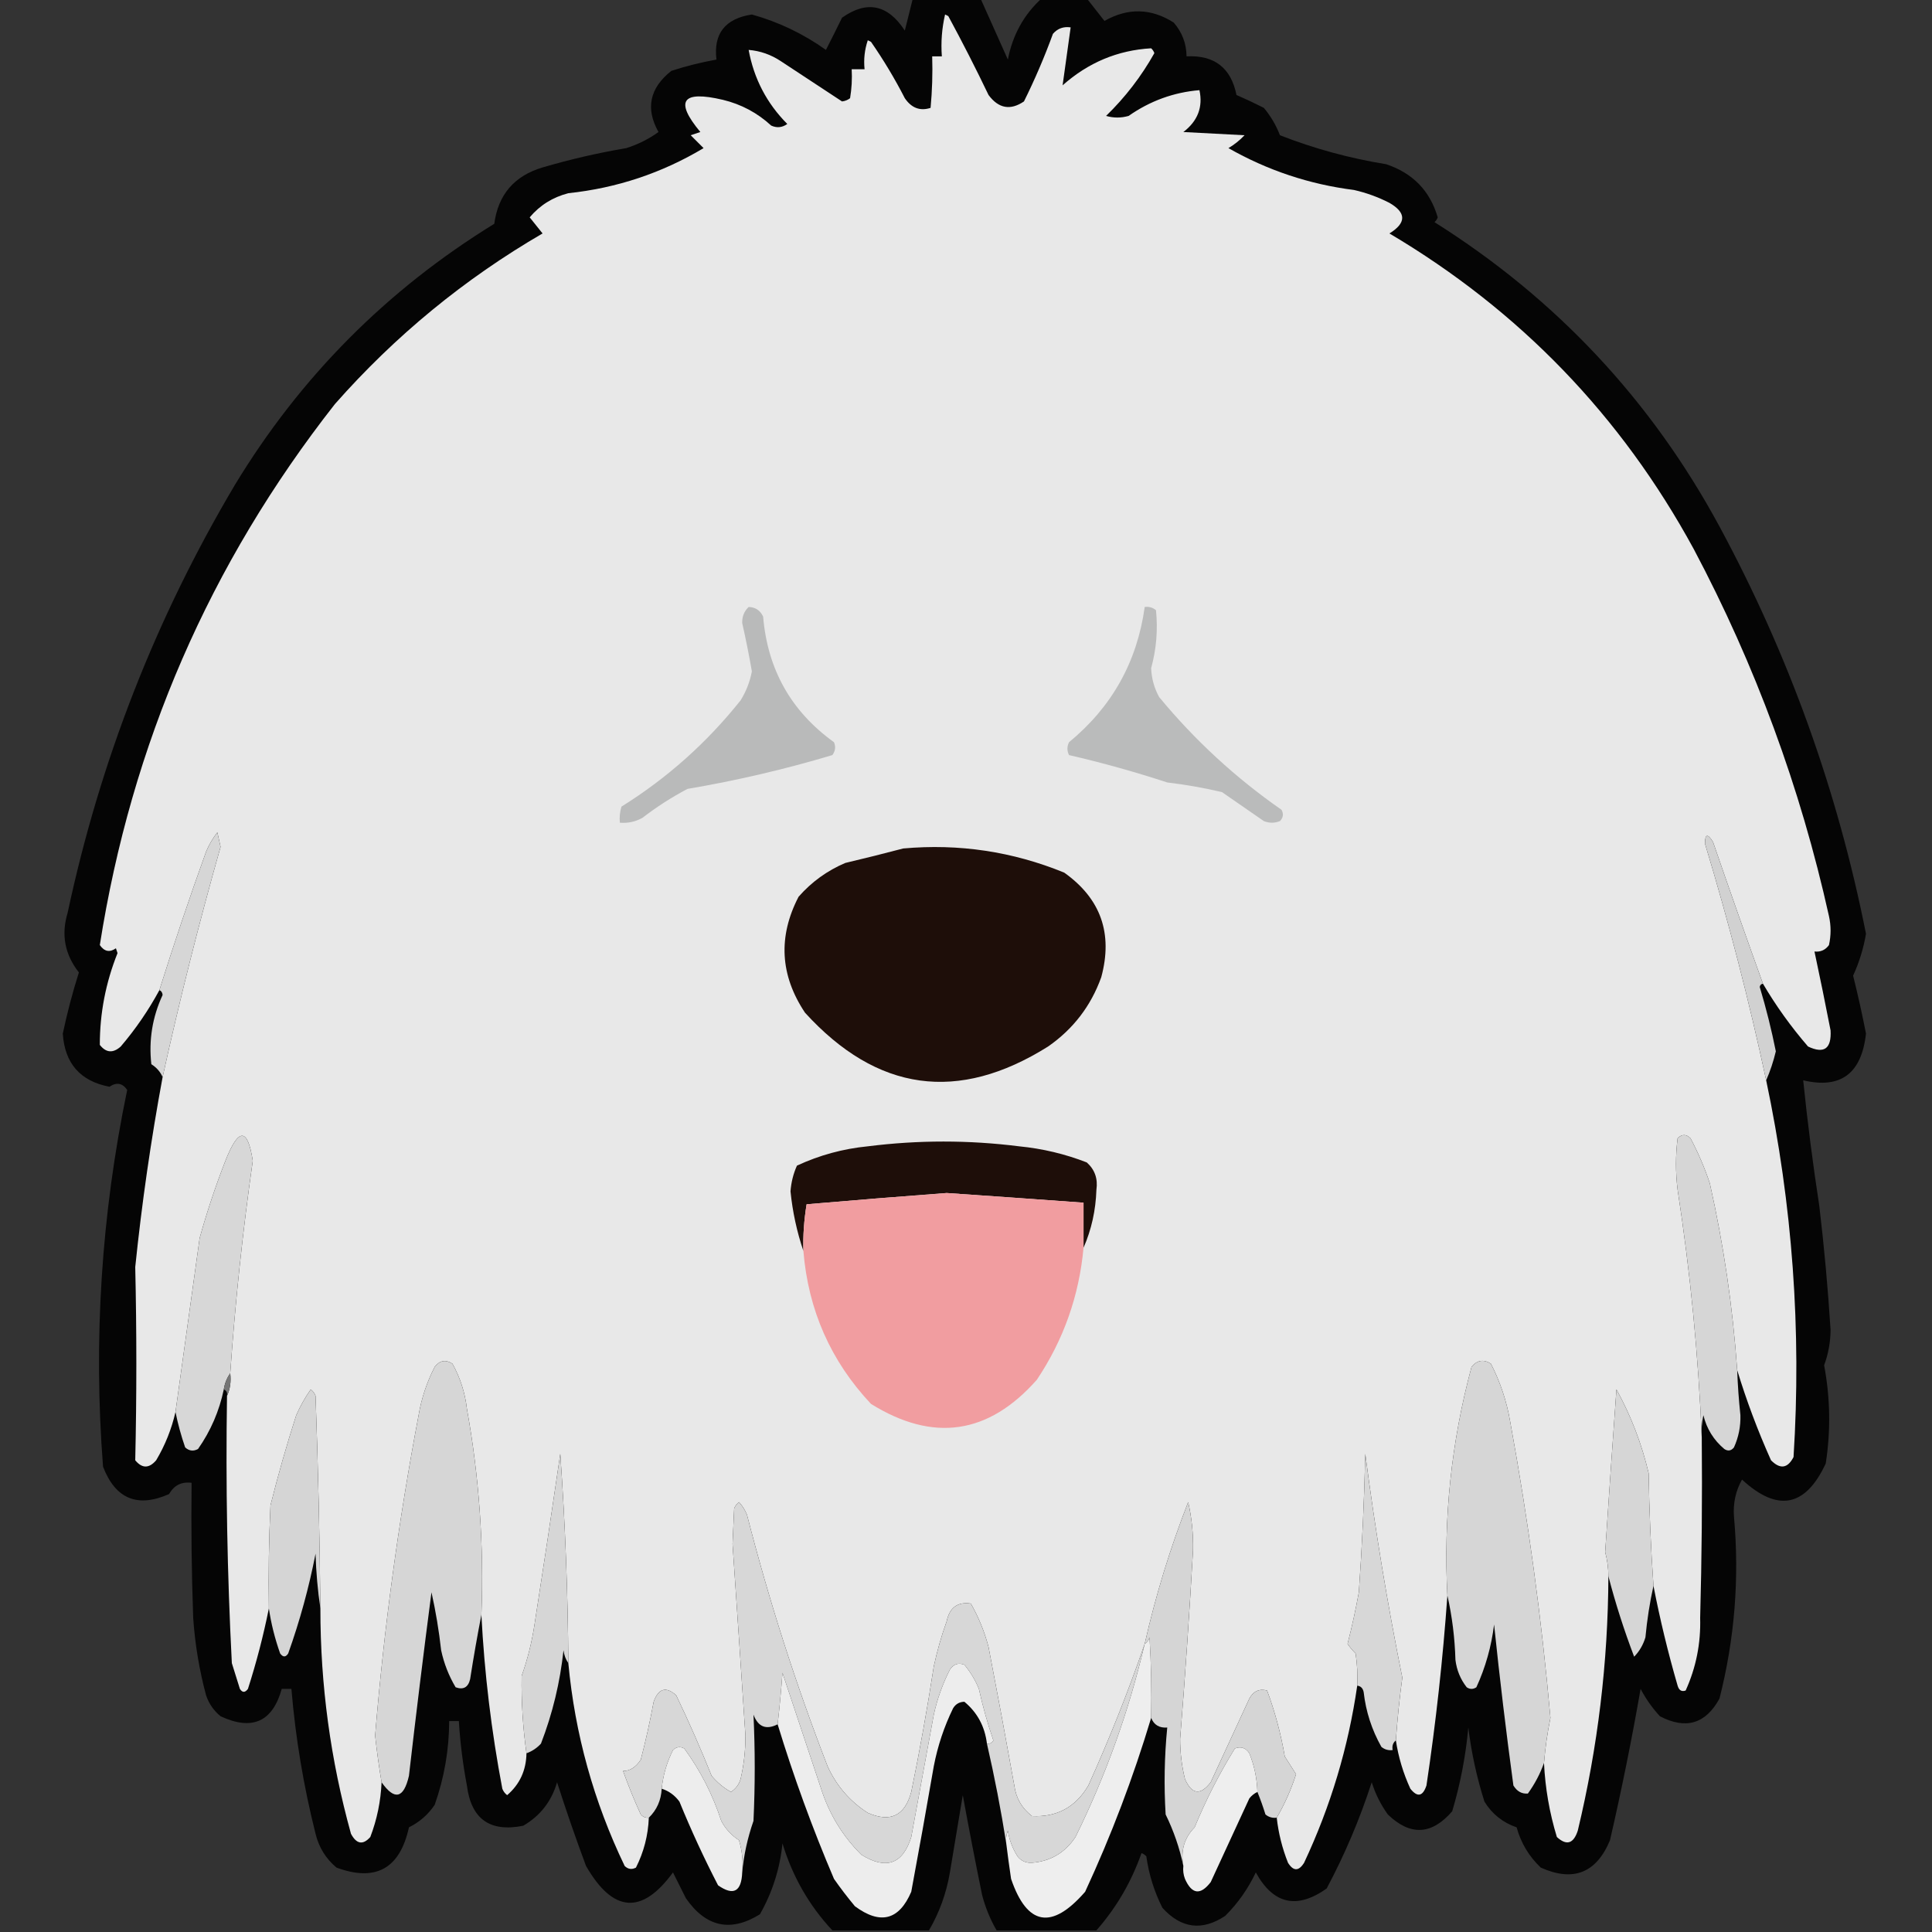 <?xml version="1.0" encoding="UTF-8"?>
<!DOCTYPE svg PUBLIC "-//W3C//DTD SVG 1.1//EN" "http://www.w3.org/Graphics/SVG/1.1/DTD/svg11.dtd">
<svg xmlns="http://www.w3.org/2000/svg" version="1.1" width="600px" height="600px" style="shape-rendering:geometricPrecision; text-rendering:geometricPrecision; image-rendering:optimizeQuality; fill-rule:evenodd; clip-rule:evenodd" xmlns:xlink="http://www.w3.org/1999/xlink">
<rect width="100%" height="100%" fill="#333333" stroke="none"/>
<g><path style="opacity:0.956" fill="#040404" d="M 283.5,-0.5 C 290.5,-0.5 297.5,-0.5 304.5,-0.5C 307.321,5.812 310.155,12.145 313,18.5C 314.472,10.875 317.972,4.542 323.5,-0.5C 328.167,-0.5 332.833,-0.5 337.5,-0.5C 339.334,1.834 341.167,4.168 343,6.5C 350.297,2.368 357.464,2.535 364.5,7C 367.11,9.995 368.443,13.495 368.5,17.5C 377.145,17.067 382.311,21.067 384,29.5C 386.886,30.76 389.719,32.093 392.5,33.5C 394.629,36.044 396.296,38.878 397.5,42C 408.155,46.167 419.155,49.167 430.5,51C 438.763,53.762 444.097,59.262 446.5,67.5C 446.291,68.086 445.957,68.586 445.5,69C 483.295,92.793 512.795,124.293 534,163.5C 555.509,203.358 570.675,245.525 579.5,290C 578.734,294.526 577.401,298.859 575.5,303C 576.991,308.965 578.325,314.965 579.5,321C 578.129,333.426 571.629,338.259 560,335.5C 561.331,348.497 562.998,361.497 565,374.5C 566.522,387.301 567.688,400.135 568.5,413C 568.469,416.818 567.802,420.485 566.5,424C 568.412,434.125 568.579,444.291 567,454.5C 560.715,468.032 552.049,469.699 541,459.5C 539.023,463.017 538.189,466.851 538.5,471C 540.226,490.11 538.726,508.943 534,527.5C 529.721,535.369 523.554,537.202 515.5,533C 513.131,530.43 511.131,527.596 509.5,524.5C 506.771,540.198 503.604,555.865 500,571.5C 495.767,581.685 488.6,584.519 478.5,580C 474.855,576.547 472.355,572.38 471,567.5C 466.711,566.023 463.378,563.356 461,559.5C 458.616,551.958 456.949,544.291 456,536.5C 455.194,545.337 453.527,554.004 451,562.5C 444.641,569.886 437.975,570.219 431,563.5C 428.806,560.446 427.139,557.112 426,553.5C 422.299,564.943 417.633,575.943 412,586.5C 402.754,593.039 395.421,591.372 390,581.5C 387.611,586.554 384.445,591.054 380.5,595C 373.327,599.752 366.827,598.919 361,592.5C 358.456,587.452 356.789,582.119 356,576.5C 355.586,576.043 355.086,575.709 354.5,575.5C 351.353,584.471 346.686,592.471 340.5,599.5C 330.167,599.5 319.833,599.5 309.5,599.5C 307.519,596.064 306.019,592.397 305,588.5C 302.892,578.187 300.892,567.854 299,557.5C 297.667,565.5 296.333,573.5 295,581.5C 293.904,587.96 291.737,593.96 288.5,599.5C 278.5,599.5 268.5,599.5 258.5,599.5C 251.327,591.84 246.16,582.84 243,572.5C 242.207,580.342 239.874,587.675 236,594.5C 226.896,600.144 219.23,598.478 213,589.5C 211.667,586.833 210.333,584.167 209,581.5C 199.364,594.707 190.364,594.04 182,579.5C 178.803,570.908 175.803,562.242 173,553.5C 171.3,559.4 167.8,563.9 162.5,567C 152.148,569.079 146.315,564.912 145,554.5C 143.744,547.879 142.911,541.212 142.5,534.5C 141.5,534.5 140.5,534.5 139.5,534.5C 139.468,543.426 137.968,552.093 135,560.5C 132.977,563.52 130.31,565.854 127,567.5C 124.194,580.33 116.694,584.497 104.5,580C 101.193,577.222 99.026,573.722 98,569.5C 94.272,554.697 91.772,539.697 90.5,524.5C 89.5,524.5 88.5,524.5 87.5,524.5C 84.646,534.739 78.312,537.572 68.5,533C 66.383,531.269 64.883,529.102 64,526.5C 61.892,518.627 60.559,510.627 60,502.5C 59.5,488.504 59.333,474.504 59.5,460.5C 56.401,460.092 54.067,461.259 52.5,464C 42.688,468.339 35.855,465.506 32,455.5C 28.959,416.196 31.459,377.196 39.5,338.5C 38.034,336.343 36.2,336.01 34,337.5C 24.94,335.77 20.107,330.27 19.5,321C 20.86,314.557 22.527,308.224 24.5,302C 20.118,296.424 18.951,290.258 21,283.5C 31.084,236.235 48.417,191.901 73,150.5C 93.31,117.024 120.143,90.024 153.5,69.5C 154.713,60.452 159.713,54.618 168.5,52C 177.048,49.49 185.715,47.49 194.5,46C 198.112,44.861 201.446,43.194 204.5,41C 200.405,33.694 201.738,27.36 208.5,22C 213.092,20.519 217.759,19.352 222.5,18.5C 221.53,10.446 225.197,5.779 233.5,4.5C 241.826,6.83 249.493,10.497 256.5,15.5C 258.163,12.257 259.829,8.924 261.5,5.5C 269.209,0.047 275.709,1.38 281,9.5C 281.838,6.148 282.671,2.815 283.5,-0.5 Z"/></g>
<g><path style="opacity:1" fill="#e8e8e8" d="M 547.5,305.5 C 542.261,290.955 537.094,276.288 532,261.5C 530.332,258.79 529.499,258.957 529.5,262C 536.883,286.369 543.216,310.869 548.5,335.5C 556.662,374.116 559.495,413.116 557,452.5C 555.174,456.037 552.84,456.371 550,453.5C 545.877,444.296 542.377,434.962 539.5,425.5C 538.131,405.926 535.298,386.593 531,367.5C 529.39,362.669 527.39,358.003 525,353.5C 523.667,352.167 522.333,352.167 521,353.5C 520.333,358.833 520.333,364.167 521,369.5C 524.949,395.185 527.449,420.852 528.5,446.5C 528.667,465.17 528.5,483.836 528,502.5C 528.222,510.379 526.722,517.879 523.5,525C 522.256,525.456 521.423,524.956 521,523.5C 518.027,513.276 515.527,502.943 513.5,492.5C 512.688,480.909 512.188,469.242 512,457.5C 509.838,448.341 506.504,439.674 502,431.5C 500.79,448.217 499.623,465.051 498.5,482C 499.159,484.462 499.493,486.962 499.5,489.5C 499.39,516.214 496.223,542.547 490,568.5C 488.676,572.597 486.51,573.264 483.5,570.5C 481.212,563.007 479.879,555.341 479.5,547.5C 479.886,542.799 480.552,538.133 481.5,533.5C 478.756,502.641 474.59,471.975 469,441.5C 467.92,435.176 465.92,429.176 463,423.5C 460.733,422.065 458.733,422.398 457,424.5C 450.728,447.781 448.228,471.448 449.5,495.5C 448.101,515.254 445.935,534.92 443,554.5C 441.857,557.915 440.19,558.249 438,555.5C 435.789,550.702 434.289,545.702 433.5,540.5C 433.96,533.986 434.627,527.486 435.5,521C 430.857,497.976 427.024,474.81 424,451.5C 423.678,465.85 423.011,480.184 422,494.5C 421.025,499.876 419.858,505.209 418.5,510.5C 419.154,511.504 419.987,512.504 421,513.5C 421.498,516.817 421.665,520.15 421.5,523.5C 418.743,542.608 413.243,560.941 405,578.5C 403.333,581.167 401.667,581.167 400,578.5C 398.205,573.988 397.039,569.321 396.5,564.5C 398.971,560.272 400.971,555.772 402.5,551C 401.349,549.177 400.182,547.344 399,545.5C 397.793,538.452 395.96,531.619 393.5,525C 391.097,524.37 389.263,525.203 388,527.5C 384,536.167 380,544.833 376,553.5C 372.801,557.659 370.135,557.325 368,552.5C 366.994,548.402 366.494,544.236 366.5,540C 368.063,520.514 369.396,501.014 370.5,481.5C 370.614,476.391 370.114,471.391 369,466.5C 363.403,480.793 358.903,495.46 355.5,510.5C 350.379,525.345 344.546,540.012 338,554.5C 334.059,561.219 328.226,564.386 320.5,564C 317.366,561.612 315.533,558.446 315,554.5C 312.427,540.153 309.76,525.82 307,511.5C 305.749,506.742 303.915,502.242 301.5,498C 297.412,497.396 294.912,499.23 294,503.5C 292.356,508.077 291.022,512.744 290,517.5C 287.99,530.561 285.656,543.561 283,556.5C 281.006,563.914 276.506,566.081 269.5,563C 263.926,559.423 259.759,554.589 257,548.5C 247.126,523.007 238.793,497.007 232,470.5C 231.417,468.998 230.584,467.665 229.5,466.5C 228.808,467.025 228.308,467.692 228,468.5C 227.833,472.167 227.667,475.833 227.5,479.5C 228.859,499.331 230.192,519.164 231.5,539C 231.523,543.568 231.023,548.068 230,552.5C 229.477,554.223 228.477,555.556 227,556.5C 224.719,555.224 222.719,553.557 221,551.5C 217.608,543.049 213.941,534.716 210,526.5C 206.841,523.659 204.508,524.326 203,528.5C 201.881,534.551 200.547,540.551 199,546.5C 197.433,548.856 195.6,550.023 193.5,550C 195.138,554.58 196.971,559.08 199,563.5C 199.671,564.252 200.504,564.586 201.5,564.5C 201.287,569.969 199.954,575.136 197.5,580C 196.216,580.684 195.049,580.517 194,579.5C 184.391,559.511 178.557,538.511 176.5,516.5C 176.368,494.857 175.535,473.191 174,451.5C 171.427,469.178 168.76,486.845 166,504.5C 165.174,509.964 163.841,515.297 162,520.5C 161.883,528.525 162.383,536.525 163.5,544.5C 163.406,549.812 161.406,554.146 157.5,557.5C 156.808,556.975 156.308,556.308 156,555.5C 152.604,537.648 150.438,519.648 149.5,501.5C 150.321,480.043 148.821,458.709 145,437.5C 144.424,432.525 142.924,427.859 140.5,423.5C 138.389,422.152 136.555,422.485 135,424.5C 132.565,429.236 130.899,434.236 130,439.5C 123.749,472.422 119.249,505.589 116.5,539C 117.028,543.866 117.695,548.699 118.5,553.5C 118.248,559.39 117.081,565.056 115,570.5C 112.724,573.064 110.724,572.73 109,569.5C 102.647,546.602 99.481,523.269 99.5,499.5C 99.296,477.566 98.796,455.566 98,433.5C 97.692,432.692 97.192,432.025 96.5,431.5C 94.747,434.005 93.247,436.671 92,439.5C 89.022,448.744 86.356,458.077 84,467.5C 83.5,478.161 83.334,488.828 83.5,499.5C 81.803,507.954 79.636,516.288 77,524.5C 76.107,525.711 75.274,525.711 74.5,524.5C 73.668,521.839 72.834,519.172 72,516.5C 70.571,488.863 70.071,461.197 70.5,433.5C 71.468,431.393 71.802,429.059 71.5,426.5C 73.042,404.416 75.375,382.416 78.5,360.5C 76.912,350.135 74.078,350.135 70,360.5C 66.934,368.363 64.268,376.363 62,384.5C 59.474,402.55 56.974,420.55 54.5,438.5C 53.28,443.829 51.28,448.829 48.5,453.5C 46.287,456.08 44.12,456.08 42,453.5C 42.456,433.483 42.456,413.483 42,393.5C 44.045,373.672 46.879,354.005 50.5,334.5C 55.766,310.603 61.766,286.769 68.5,263C 68.167,261.5 67.833,260 67.5,258.5C 66.081,260.336 64.914,262.336 64,264.5C 58.839,278.816 54.006,293.15 49.5,307.5C 46.127,313.739 42.127,319.572 37.5,325C 35.105,327.145 32.938,326.978 31,324.5C 30.994,314.684 32.827,305.184 36.5,296C 36.333,295.5 36.167,295 36,294.5C 34.062,295.86 32.396,295.527 31,293.5C 40.808,231.04 65.141,175.04 104,125.5C 122.687,104.303 144.187,86.637 168.5,72.5C 167.167,70.833 165.833,69.167 164.5,67.5C 167.655,63.75 171.655,61.25 176.5,60C 191.559,58.405 205.559,53.738 218.5,46C 217.167,44.667 215.833,43.333 214.5,42C 215.5,41.667 216.5,41.333 217.5,41C 209.453,31.34 211.787,28.007 224.5,31C 230.207,32.381 235.207,35.048 239.5,39C 241.259,39.797 242.926,39.631 244.5,38.5C 238.129,32.092 234.129,24.425 232.5,15.5C 236.105,15.799 239.439,16.965 242.5,19C 248.872,23.181 255.206,27.348 261.5,31.5C 262.442,31.392 263.275,31.058 264,30.5C 264.498,27.518 264.665,24.518 264.5,21.5C 265.833,21.5 267.167,21.5 268.5,21.5C 268.183,18.428 268.516,15.428 269.5,12.5C 269.833,12.667 270.167,12.833 270.5,13C 274.377,18.585 277.877,24.418 281,30.5C 283.076,33.554 285.742,34.554 289,33.5C 289.499,28.177 289.666,22.844 289.5,17.5C 290.5,17.5 291.5,17.5 292.5,17.5C 292.174,13.116 292.508,8.783 293.5,4.5C 293.833,4.667 294.167,4.833 294.5,5C 298.849,13.025 303.015,21.192 307,29.5C 310.112,33.699 313.779,34.366 318,31.5C 321.39,24.664 324.39,17.664 327,10.5C 328.444,8.845 330.278,8.178 332.5,8.5C 331.65,14.546 330.817,20.546 330,26.5C 337.963,19.425 347.13,15.592 357.5,15C 357.957,15.414 358.291,15.914 358.5,16.5C 354.457,23.713 349.457,30.213 343.5,36C 345.833,36.667 348.167,36.667 350.5,36C 357.181,31.331 364.514,28.664 372.5,28C 373.63,33.263 371.963,37.596 367.5,41C 373.833,41.333 380.167,41.667 386.5,42C 385.016,43.574 383.349,44.907 381.5,46C 393.661,52.917 406.661,57.251 420.5,59C 424.341,59.876 428.007,61.209 431.5,63C 436.786,66.067 436.786,69.233 431.5,72.5C 472.009,96.508 503.509,129.175 526,170.5C 545.141,206.588 559.141,244.588 568,284.5C 568.667,287.5 568.667,290.5 568,293.5C 566.89,295.037 565.39,295.703 563.5,295.5C 565.244,303.643 566.91,311.809 568.5,320C 568.819,325.7 566.486,327.366 561.5,325C 556.227,318.9 551.56,312.4 547.5,305.5 Z"/></g>
<g><path style="opacity:1" fill="#b9baba" d="M 232.5,188.5 C 234.592,188.561 236.092,189.561 237,191.5C 238.378,207.93 245.712,220.93 259,230.5C 259.595,231.899 259.428,233.232 258.5,234.5C 243.753,238.912 228.753,242.412 213.5,245C 208.565,247.606 203.898,250.606 199.5,254C 197.323,255.202 194.989,255.702 192.5,255.5C 192.34,253.801 192.506,252.134 193,250.5C 207.17,241.669 219.504,230.669 230,217.5C 231.734,214.702 232.901,211.702 233.5,208.5C 232.628,203.473 231.628,198.473 230.5,193.5C 230.437,191.486 231.103,189.819 232.5,188.5 Z"/></g>
<g><path style="opacity:1" fill="#babbbb" d="M 355.5,188.5 C 356.822,188.33 357.989,188.663 359,189.5C 359.625,195.585 359.125,201.585 357.5,207.5C 357.622,210.698 358.455,213.698 360,216.5C 371.062,229.894 383.728,241.561 398,251.5C 398.684,252.784 398.517,253.951 397.5,255C 395.833,255.667 394.167,255.667 392.5,255C 388.167,252 383.833,249 379.5,246C 373.893,244.677 368.226,243.677 362.5,243C 352.412,239.695 342.246,236.862 332,234.5C 331.333,233.167 331.333,231.833 332,230.5C 345.307,219.551 353.141,205.551 355.5,188.5 Z"/></g>
<g><path style="opacity:1" fill="#d6d6d6" d="M 50.5,334.5 C 49.793,332.866 48.627,331.532 47,330.5C 46.161,323.019 47.328,315.853 50.5,309C 50.43,308.235 50.097,307.735 49.5,307.5C 54.006,293.15 58.839,278.816 64,264.5C 64.914,262.336 66.081,260.336 67.5,258.5C 67.833,260 68.167,261.5 68.5,263C 61.766,286.769 55.766,310.603 50.5,334.5 Z"/></g>
<g><path style="opacity:1" fill="#d1d1d1" d="M 547.5,305.5 C 546.957,305.56 546.624,305.893 546.5,306.5C 548.479,313.083 550.146,319.749 551.5,326.5C 550.752,329.645 549.752,332.645 548.5,335.5C 543.216,310.869 536.883,286.369 529.5,262C 529.499,258.957 530.332,258.79 532,261.5C 537.094,276.288 542.261,290.955 547.5,305.5 Z"/></g>
<g><path style="opacity:1" fill="#1e0e09" d="M 280.5,263.5 C 297.821,261.95 314.488,264.45 330.5,271C 341.857,279.067 345.691,289.9 342,303.5C 338.789,312.421 333.289,319.587 325.5,325C 297.54,342.563 272.374,339.063 250,314.5C 242.254,302.883 241.587,290.883 248,278.5C 252.037,273.898 256.871,270.398 262.5,268C 268.644,266.544 274.644,265.044 280.5,263.5 Z"/></g>
<g><path style="opacity:1" fill="#d7d7d7" d="M 71.5,426.5 C 70.463,427.93 69.796,429.597 69.5,431.5C 68.092,438.229 65.425,444.396 61.5,450C 60.056,450.781 58.723,450.614 57.5,449.5C 56.222,445.781 55.222,442.114 54.5,438.5C 56.974,420.55 59.474,402.55 62,384.5C 64.268,376.363 66.934,368.363 70,360.5C 74.078,350.135 76.912,350.135 78.5,360.5C 75.375,382.416 73.042,404.416 71.5,426.5 Z"/></g>
<g><path style="opacity:1" fill="#d6d6d6" d="M 539.5,425.5 C 539.667,430.174 540.001,434.841 540.5,439.5C 540.599,442.999 539.932,446.332 538.5,449.5C 537.635,450.583 536.635,450.749 535.5,450C 532.193,447.222 530.026,443.722 529,439.5C 528.503,441.81 528.337,444.143 528.5,446.5C 527.449,420.852 524.949,395.185 521,369.5C 520.333,364.167 520.333,358.833 521,353.5C 522.333,352.167 523.667,352.167 525,353.5C 527.39,358.003 529.39,362.669 531,367.5C 535.298,386.593 538.131,405.926 539.5,425.5 Z"/></g>
<g><path style="opacity:1" fill="#1e0e09" d="M 336.5,387.5 C 336.5,382.833 336.5,378.167 336.5,373.5C 322.34,372.475 308.173,371.475 294,370.5C 279.494,371.584 264.994,372.75 250.5,374C 249.689,378.965 249.356,383.799 249.5,388.5C 247.472,382.505 246.139,376.338 245.5,370C 245.703,367.189 246.369,364.522 247.5,362C 254.477,358.755 261.81,356.755 269.5,356C 285.169,354.024 300.835,354.024 316.5,356C 323.745,356.706 330.745,358.373 337.5,361C 339.995,363.219 340.995,366.052 340.5,369.5C 340.295,375.873 338.961,381.873 336.5,387.5 Z"/></g>
<g><path style="opacity:1" fill="#f19da0" d="M 336.5,387.5 C 335.135,402.429 330.302,416.095 322,428.5C 306.979,445.503 289.813,448.003 270.5,436C 258.005,422.71 251.005,406.876 249.5,388.5C 249.356,383.799 249.689,378.965 250.5,374C 264.994,372.75 279.494,371.584 294,370.5C 308.173,371.475 322.34,372.475 336.5,373.5C 336.5,378.167 336.5,382.833 336.5,387.5 Z"/></g>
<g><path style="opacity:1" fill="#d6d6d6" d="M 149.5,501.5 C 148.231,508.013 147.064,514.68 146,521.5C 145.388,524.032 143.888,524.865 141.5,524C 139.383,520.453 137.883,516.62 137,512.5C 136.325,506.432 135.325,500.432 134,494.5C 131.52,513.488 129.187,532.488 127,551.5C 125.371,558.552 122.537,559.219 118.5,553.5C 117.695,548.699 117.028,543.866 116.5,539C 119.249,505.589 123.749,472.422 130,439.5C 130.899,434.236 132.565,429.236 135,424.5C 136.555,422.485 138.389,422.152 140.5,423.5C 142.924,427.859 144.424,432.525 145,437.5C 148.821,458.709 150.321,480.043 149.5,501.5 Z"/></g>
<g><path style="opacity:1" fill="#d6d6d6" d="M 479.5,547.5 C 478.319,550.838 476.653,554.005 474.5,557C 472.613,557.163 471.113,556.329 470,554.5C 467.738,537.887 465.738,521.22 464,504.5C 463.173,511.308 461.34,517.808 458.5,524C 457.5,524.667 456.5,524.667 455.5,524C 453.562,521.53 452.396,518.696 452,515.5C 451.797,508.61 450.964,501.943 449.5,495.5C 448.228,471.448 450.728,447.781 457,424.5C 458.733,422.398 460.733,422.065 463,423.5C 465.92,429.176 467.92,435.176 469,441.5C 474.59,471.975 478.756,502.641 481.5,533.5C 480.552,538.133 479.886,542.799 479.5,547.5 Z"/></g>
<g><path style="opacity:1" fill="#757575" d="M 71.5,426.5 C 71.802,429.059 71.468,431.393 70.5,433.5C 70.672,432.508 70.338,431.842 69.5,431.5C 69.796,429.597 70.463,427.93 71.5,426.5 Z"/></g>
<g><path style="opacity:1" fill="#d5d5d5" d="M 99.5,499.5 C 98.673,494.015 98.173,488.348 98,482.5C 95.942,493.065 93.109,503.399 89.5,513.5C 88.726,514.711 87.893,514.711 87,513.5C 85.347,508.816 84.181,504.15 83.5,499.5C 83.334,488.828 83.5,478.161 84,467.5C 86.356,458.077 89.022,448.744 92,439.5C 93.247,436.671 94.747,434.005 96.5,431.5C 97.192,432.025 97.692,432.692 98,433.5C 98.796,455.566 99.296,477.566 99.5,499.5 Z"/></g>
<g><path style="opacity:1" fill="#d6d6d6" d="M 513.5,492.5 C 512.353,497.642 511.52,502.975 511,508.5C 510.288,510.847 509.121,512.847 507.5,514.5C 504.359,506.253 501.692,497.919 499.5,489.5C 499.493,486.962 499.159,484.462 498.5,482C 499.623,465.051 500.79,448.217 502,431.5C 506.504,439.674 509.838,448.341 512,457.5C 512.188,469.242 512.688,480.909 513.5,492.5 Z"/></g>
<g><path style="opacity:1" fill="#d6d6d6" d="M 176.5,516.5 C 175.71,515.391 175.21,514.058 175,512.5C 173.934,522.5 171.601,532.166 168,541.5C 166.729,542.883 165.229,543.883 163.5,544.5C 162.383,536.525 161.883,528.525 162,520.5C 163.841,515.297 165.174,509.964 166,504.5C 168.76,486.845 171.427,469.178 174,451.5C 175.535,473.191 176.368,494.857 176.5,516.5 Z"/></g>
<g><path style="opacity:1" fill="#d7d7d7" d="M 433.5,540.5 C 432.596,541.209 432.263,542.209 432.5,543.5C 431.178,543.67 430.011,543.337 429,542.5C 426.016,537.2 424.183,531.534 423.5,525.5C 423.253,524.287 422.586,523.62 421.5,523.5C 421.665,520.15 421.498,516.817 421,513.5C 419.987,512.504 419.154,511.504 418.5,510.5C 419.858,505.209 421.025,499.876 422,494.5C 423.011,480.184 423.678,465.85 424,451.5C 427.024,474.81 430.857,497.976 435.5,521C 434.627,527.486 433.96,533.986 433.5,540.5 Z"/></g>
<g><path style="opacity:1" fill="#d5d5d5" d="M 396.5,564.5 C 395.178,564.67 394.011,564.337 393,563.5C 392.256,561.1 391.423,558.767 390.5,556.5C 390.369,552.346 389.536,548.346 388,544.5C 386.867,542.789 385.367,542.289 383.5,543C 378.679,550.808 374.513,558.974 371,567.5C 367.784,570.774 366.617,574.774 367.5,579.5C 366.351,573.976 364.518,568.643 362,563.5C 361.448,554.487 361.615,545.487 362.5,536.5C 360.041,536.69 358.374,535.69 357.5,533.5C 357.666,525.16 357.5,516.827 357,508.5C 356.722,509.416 356.222,510.082 355.5,510.5C 358.903,495.46 363.403,480.793 369,466.5C 370.114,471.391 370.614,476.391 370.5,481.5C 369.396,501.014 368.063,520.514 366.5,540C 366.494,544.236 366.994,548.402 368,552.5C 370.135,557.325 372.801,557.659 376,553.5C 380,544.833 384,536.167 388,527.5C 389.263,525.203 391.097,524.37 393.5,525C 395.96,531.619 397.793,538.452 399,545.5C 400.182,547.344 401.349,549.177 402.5,551C 400.971,555.772 398.971,560.272 396.5,564.5 Z"/></g>
<g><path style="opacity:1" fill="#d7d7d7" d="M 355.5,510.5 C 350.618,531.313 343.451,551.313 334,570.5C 330.783,575.358 326.283,578.024 320.5,578.5C 318.626,578.61 317.126,577.944 316,576.5C 314.438,574.043 313.438,571.376 313,568.5C 312.51,569.793 312.343,571.127 312.5,572.5C 310.879,562.182 308.879,551.849 306.5,541.5C 307.376,541.631 308.043,541.298 308.5,540.5C 306.696,535.254 305.196,529.921 304,524.5C 302.877,521.751 301.377,519.251 299.5,517C 297.633,516.289 296.133,516.789 295,518.5C 292.739,522.95 291.072,527.617 290,532.5C 287.668,545.159 285.334,557.826 283,570.5C 280.358,578.944 275.191,580.777 267.5,576C 261.689,570.218 257.522,563.385 255,555.5C 250.993,543.49 246.993,531.49 243,519.5C 242.609,524.854 242.109,530.188 241.5,535.5C 237.932,537.312 235.432,536.312 234,532.5C 234.517,543.474 234.517,554.474 234,565.5C 232.153,570.803 230.987,576.136 230.5,581.5C 230.82,578.102 230.487,574.768 229.5,571.5C 227.142,569.976 225.309,567.976 224,565.5C 221.347,557.359 217.513,549.859 212.5,543C 211.216,542.316 210.049,542.483 209,543.5C 207.092,547.285 205.925,551.285 205.5,555.5C 205.308,559.102 203.974,562.102 201.5,564.5C 200.504,564.586 199.671,564.252 199,563.5C 196.971,559.08 195.138,554.58 193.5,550C 195.6,550.023 197.433,548.856 199,546.5C 200.547,540.551 201.881,534.551 203,528.5C 204.508,524.326 206.841,523.659 210,526.5C 213.941,534.716 217.608,543.049 221,551.5C 222.719,553.557 224.719,555.224 227,556.5C 228.477,555.556 229.477,554.223 230,552.5C 231.023,548.068 231.523,543.568 231.5,539C 230.192,519.164 228.859,499.331 227.5,479.5C 227.667,475.833 227.833,472.167 228,468.5C 228.308,467.692 228.808,467.025 229.5,466.5C 230.584,467.665 231.417,468.998 232,470.5C 238.793,497.007 247.126,523.007 257,548.5C 259.759,554.589 263.926,559.423 269.5,563C 276.506,566.081 281.006,563.914 283,556.5C 285.656,543.561 287.99,530.561 290,517.5C 291.022,512.744 292.356,508.077 294,503.5C 294.912,499.23 297.412,497.396 301.5,498C 303.915,502.242 305.749,506.742 307,511.5C 309.76,525.82 312.427,540.153 315,554.5C 315.533,558.446 317.366,561.612 320.5,564C 328.226,564.386 334.059,561.219 338,554.5C 344.546,540.012 350.379,525.345 355.5,510.5 Z"/></g>
<g><path style="opacity:1" fill="#eeeeee" d="M 357.5,533.5 C 351.945,552 345.112,570 337,587.5C 326.649,599.408 318.982,598.075 314,583.5C 313.452,579.83 312.952,576.163 312.5,572.5C 312.343,571.127 312.51,569.793 313,568.5C 313.438,571.376 314.438,574.043 316,576.5C 317.126,577.944 318.626,578.61 320.5,578.5C 326.283,578.024 330.783,575.358 334,570.5C 343.451,551.313 350.618,531.313 355.5,510.5C 356.222,510.082 356.722,509.416 357,508.5C 357.5,516.827 357.666,525.16 357.5,533.5 Z"/></g>
<g><path style="opacity:1" fill="#ededed" d="M 306.5,541.5 C 305.848,536.167 303.514,531.834 299.5,528.5C 297.971,528.529 296.804,529.196 296,530.5C 293.201,536.232 291.201,542.232 290,548.5C 287.747,561.527 285.414,574.527 283,587.5C 279.227,596.336 273.394,597.836 265.5,592C 263.212,589.257 261.045,586.423 259,583.5C 252.302,567.78 246.469,551.78 241.5,535.5C 242.109,530.188 242.609,524.854 243,519.5C 246.993,531.49 250.993,543.49 255,555.5C 257.522,563.385 261.689,570.218 267.5,576C 275.191,580.777 280.358,578.944 283,570.5C 285.334,557.826 287.668,545.159 290,532.5C 291.072,527.617 292.739,522.95 295,518.5C 296.133,516.789 297.633,516.289 299.5,517C 301.377,519.251 302.877,521.751 304,524.5C 305.196,529.921 306.696,535.254 308.5,540.5C 308.043,541.298 307.376,541.631 306.5,541.5 Z"/></g>
<g><path style="opacity:1" fill="#ededed" d="M 230.5,581.5 C 230.259,587.501 227.759,588.834 223,585.5C 218.621,577.037 214.621,568.371 211,559.5C 209.549,557.536 207.716,556.203 205.5,555.5C 205.925,551.285 207.092,547.285 209,543.5C 210.049,542.483 211.216,542.316 212.5,543C 217.513,549.859 221.347,557.359 224,565.5C 225.309,567.976 227.142,569.976 229.5,571.5C 230.487,574.768 230.82,578.102 230.5,581.5 Z"/></g>
<g><path style="opacity:1" fill="#eeeeee" d="M 390.5,556.5 C 389.542,556.953 388.708,557.619 388,558.5C 383.992,567.201 379.992,575.868 376,584.5C 372.801,588.659 370.135,588.325 368,583.5C 367.51,582.207 367.343,580.873 367.5,579.5C 366.617,574.774 367.784,570.774 371,567.5C 374.513,558.974 378.679,550.808 383.5,543C 385.367,542.289 386.867,542.789 388,544.5C 389.536,548.346 390.369,552.346 390.5,556.5 Z"/></g>
</svg>
